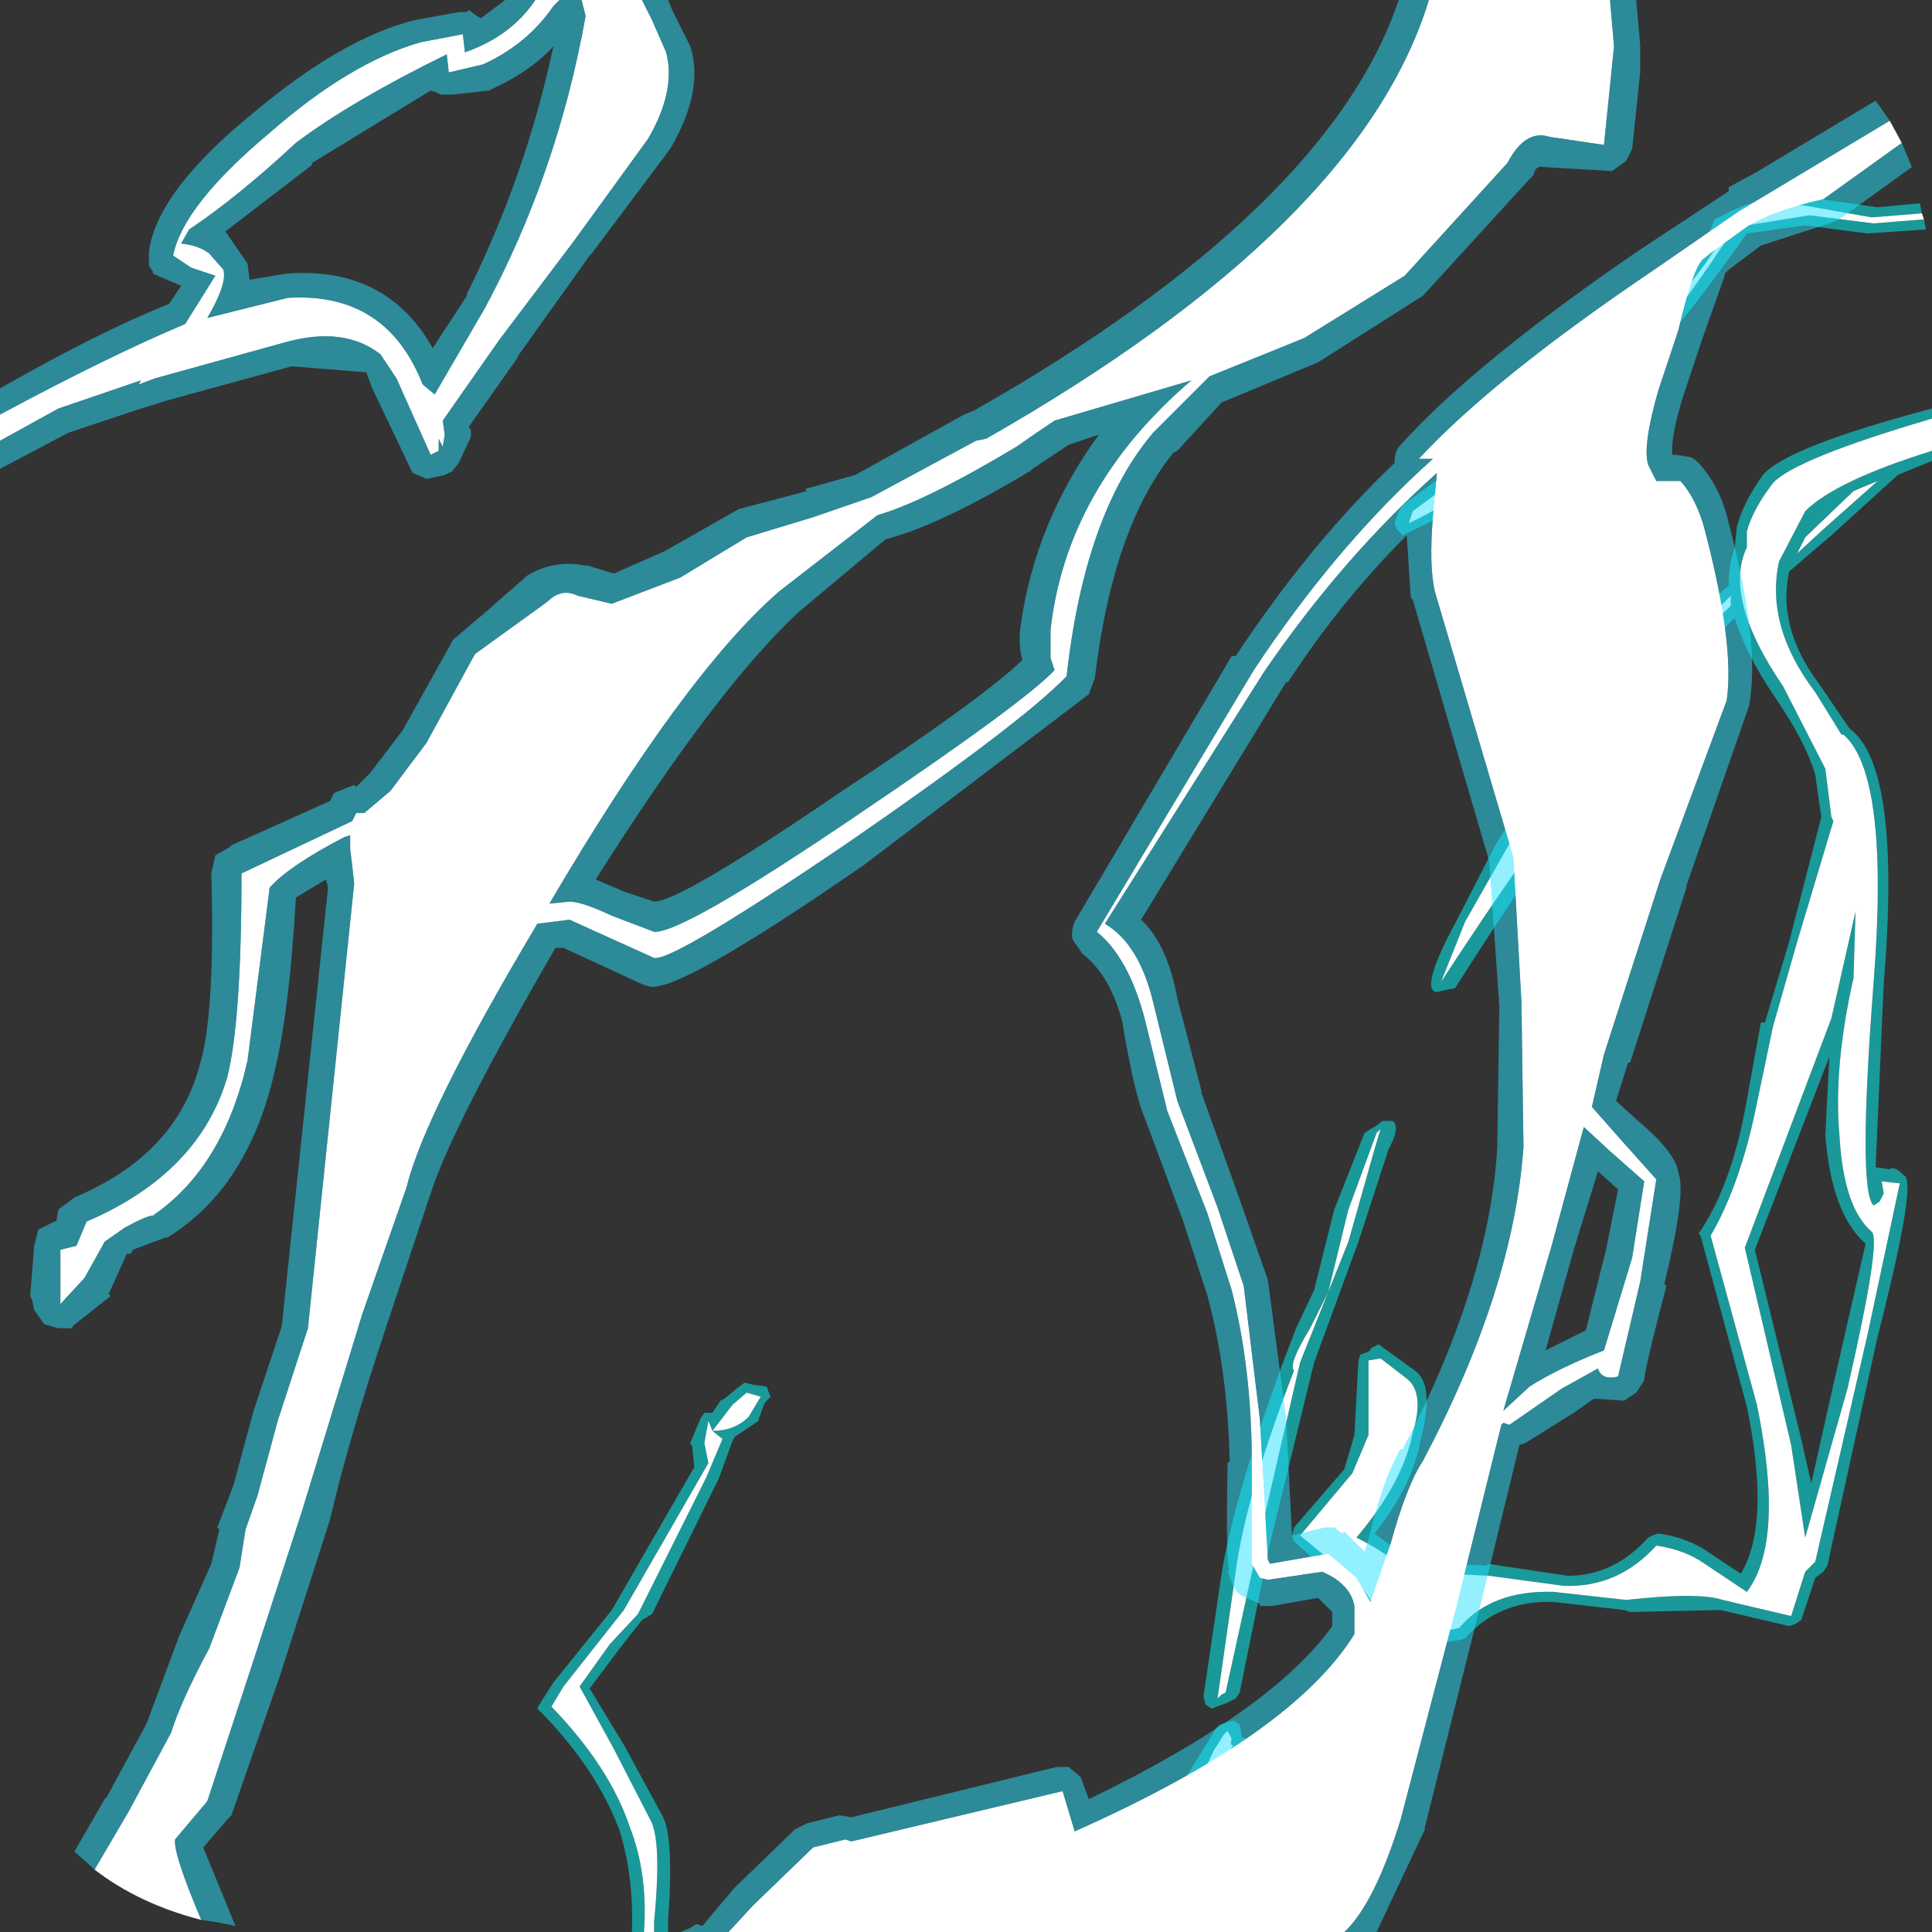 <?xml version="1.0" encoding="UTF-8" standalone="no"?>
<svg xmlns:ffdec="https://www.free-decompiler.com/flash" xmlns:xlink="http://www.w3.org/1999/xlink" ffdec:objectType="shape" height="48.0px" width="48.0px" xmlns="http://www.w3.org/2000/svg">
  <rect width="100%" height="100%" fill="#333333" stroke="none"/>
  <g transform="matrix(1.0, 0.0, 0.0, 1.0, 0.0, 0.0)">
    <path d="M47.8 5.45 L47.85 5.7 46.4 5.8 44.85 5.6 43.4 5.8 Q41.25 8.85 40.4 9.35 L40.25 9.4 Q39.75 9.5 39.2 10.1 36.95 12.35 35.05 13.2 L34.85 13.3 34.7 13.15 34.65 13.0 34.75 12.7 34.85 12.55 39.0 9.5 Q42.0 7.1 42.6 5.45 L42.7 5.4 42.8 5.35 Q43.8 4.8 44.9 4.9 L46.65 5.15 47.7 5.05 47.75 5.3 46.5 5.4 44.8 5.1 Q43.85 5.05 42.95 5.5 42.3 7.2 39.2 9.65 L35.1 12.7 35.0 13.0 Q36.75 12.2 38.95 10.05 39.65 9.3 40.25 9.2 41.1 8.7 43.1 5.65 L44.95 5.35 46.55 5.55 47.8 5.45 M48.0 11.2 L48.0 11.45 47.15 11.8 45.5 13.3 44.45 14.2 Q44.15 15.6 45.2 17.0 L45.95 18.1 Q47.25 19.05 46.8 24.45 L46.6 29.0 46.95 29.05 Q47.05 28.95 47.3 29.2 47.65 29.3 46.65 33.2 L45.4 38.9 45.3 39.05 45.1 39.2 44.75 40.25 44.6 40.35 44.45 40.4 42.75 40.0 40.5 40.05 40.35 40.0 38.6 39.8 Q37.25 39.75 36.4 40.7 L36.25 40.75 34.45 41.0 34.3 41.0 34.1 40.9 34.1 40.8 Q34.1 40.15 33.5 39.5 L32.15 38.3 32.1 38.15 32.15 37.95 33.4 36.5 33.65 35.65 33.75 33.8 33.8 33.65 33.95 33.6 34.05 33.55 34.05 33.5 34.25 33.4 35.15 34.05 Q35.65 34.4 35.3 35.75 35.1 36.9 34.15 38.1 L35.1 38.8 36.95 38.9 36.95 38.85 38.95 39.15 Q40.1 39.15 40.95 38.2 L41.05 38.15 41.2 38.1 Q41.95 38.2 42.5 38.6 L43.25 39.1 Q44.0 37.85 43.4 34.95 L42.25 30.7 42.2 30.65 42.3 30.5 Q43.0 29.4 43.35 27.6 L43.75 25.4 43.85 25.4 44.45 23.4 45.25 20.3 45.1 19.25 Q44.85 18.4 44.05 17.25 43.35 16.2 43.1 15.35 40.25 18.1 36.15 24.55 L35.9 24.6 35.7 24.65 Q35.25 24.6 36.2 22.85 L37.15 21.0 Q37.65 20.1 39.85 17.7 L39.9 17.65 42.6 14.85 42.95 14.55 Q42.95 14.0 43.1 13.6 L43.15 13.1 Q43.3 12.5 43.8 11.8 44.4 11.1 48.0 10.15 L48.0 10.4 Q44.6 11.4 44.05 12.0 43.55 12.65 43.4 13.2 L43.4 13.6 Q42.8 14.85 44.3 17.05 L45.35 19.1 45.5 20.3 45.55 20.4 44.65 23.4 44.05 25.5 43.6 27.65 Q43.2 29.5 42.5 30.7 L43.65 34.9 Q44.35 38.3 43.4 39.55 L42.35 38.85 Q41.85 38.5 41.15 38.4 40.2 39.45 38.85 39.4 L37.0 39.15 34.95 39.05 Q34.5 38.6 33.7 38.2 34.85 36.85 35.1 35.6 35.4 34.6 34.95 34.25 L34.3 33.75 34.0 33.8 34.0 35.65 33.6 36.6 32.3 38.15 33.7 39.3 Q34.35 40.0 34.4 40.8 L36.25 40.45 Q37.05 39.5 38.6 39.55 L40.4 39.75 Q42.2 39.55 42.8 39.75 L44.5 40.15 44.85 39.05 45.1 38.8 46.4 33.15 47.2 29.4 46.75 29.35 46.8 29.65 46.7 29.85 46.55 29.95 Q46.15 29.6 46.55 24.4 46.95 19.25 45.8 18.25 L45.75 18.25 45.1 17.2 Q43.85 15.55 44.2 13.95 L44.85 12.7 Q45.6 11.95 48.0 11.2 M46.05 12.2 L44.85 13.35 44.65 13.75 45.3 13.15 46.65 11.95 46.05 12.2 M43.0 14.8 L42.85 14.95 40.1 17.7 Q37.95 20.15 37.45 21.05 L36.4 22.9 35.8 24.4 Q40.1 17.8 43.0 15.05 L43.0 14.8 M46.1 22.65 L46.05 24.3 Q45.55 26.5 45.7 28.2 45.8 30.0 46.5 30.6 46.75 30.8 45.9 34.5 L44.85 38.2 44.5 35.9 43.35 31.0 45.5 25.3 46.1 22.65 M45.45 26.25 L43.6 31.05 44.75 35.75 45.0 36.85 45.55 34.4 46.35 30.9 Q45.5 30.15 45.35 28.2 L45.45 26.25 M16.0 48.0 L15.7 48.0 Q15.75 46.65 15.4 45.5 14.85 44.0 13.5 42.6 L13.35 42.45 13.4 42.35 13.75 41.8 15.2 40.0 17.25 36.45 17.2 35.95 17.15 35.85 17.4 35.25 17.5 35.1 17.7 35.1 17.9 34.8 18.0 34.75 18.3 34.5 18.5 34.35 18.7 34.4 19.05 34.45 19.1 34.6 19.15 34.7 19.0 34.85 18.85 35.25 18.85 35.3 18.25 35.7 18.2 35.8 17.85 36.75 16.2 40.1 15.95 40.25 15.4 40.95 14.65 41.95 15.5 43.35 16.45 45.1 Q16.75 45.6 16.6 47.7 L16.6 48.0 16.25 48.0 16.25 47.75 Q16.45 45.7 16.15 45.2 L15.25 43.45 14.4 41.9 15.15 40.85 15.85 40.1 17.55 36.7 17.95 35.75 17.7 35.55 Q18.25 35.55 18.6 35.2 L18.9 34.7 18.55 34.6 18.2 34.9 17.7 35.55 17.6 35.3 17.5 35.85 17.6 36.35 15.5 40.0 14.0 41.9 13.7 42.4 Q15.15 43.9 15.65 45.4 16.1 46.55 16.0 48.0 M34.2 28.15 L33.5 30.05 33.0 32.1 32.55 33.0 Q32.0 33.9 32.15 34.05 30.95 37.15 30.7 39.05 L30.25 42.2 30.35 42.1 30.45 42.05 31.25 38.4 32.3 33.85 33.5 30.85 34.15 28.55 34.3 28.05 34.2 28.15 M22.7 48.0 L21.9 48.0 22.75 47.65 Q26.5 46.25 29.5 44.25 L29.5 44.1 29.9 43.45 30.15 43.05 30.2 42.95 30.3 42.85 30.45 42.8 30.65 42.75 30.8 42.85 30.85 43.1 30.85 43.15 30.95 43.2 30.95 43.4 30.5 44.05 30.5 44.0 30.1 44.25 30.15 44.35 30.05 44.5 Q28.8 45.65 26.35 46.85 L23.8 48.0 23.25 48.0 26.2 46.65 Q28.65 45.5 29.8 44.4 26.65 46.4 22.8 47.95 L22.7 48.0 M34.6 27.85 Q34.8 28.0 34.5 28.55 L33.75 30.85 32.65 33.85 31.55 38.35 30.8 42.05 30.7 42.2 30.5 42.3 30.1 42.45 29.95 42.35 29.9 42.15 30.35 39.1 Q30.65 37.25 31.8 34.05 L32.2 33.0 32.65 32.05 33.15 30.05 33.9 28.15 34.05 28.05 34.15 28.0 34.35 27.85 34.6 27.85 M29.85 44.15 L30.25 43.95 30.65 43.35 Q30.55 43.4 30.6 43.2 L30.5 43.0 30.4 43.1 30.15 43.5 29.85 44.15" fill="#00ffff" fill-opacity="0.502" fill-rule="evenodd" stroke="none"/>
    <path d="M47.75 5.3 L47.8 5.45 46.55 5.55 44.95 5.35 43.1 5.65 Q41.1 8.7 40.25 9.2 39.65 9.3 38.95 10.05 36.75 12.2 35.0 13.0 L35.1 12.7 39.2 9.65 Q42.3 7.2 42.95 5.5 43.85 5.05 44.8 5.1 L46.5 5.4 47.75 5.3 M48.0 10.4 L48.0 11.2 Q45.6 11.95 44.85 12.7 L44.2 13.95 Q43.85 15.55 45.1 17.2 L45.75 18.25 45.8 18.25 Q46.95 19.25 46.55 24.4 46.15 29.6 46.55 29.95 L46.7 29.85 46.8 29.65 46.75 29.35 47.2 29.4 46.4 33.15 45.1 38.8 44.85 39.05 44.5 40.15 42.8 39.75 Q42.2 39.55 40.4 39.75 L38.6 39.55 Q37.05 39.5 36.25 40.45 L34.4 40.8 Q34.35 40.0 33.7 39.3 L32.3 38.15 33.6 36.6 34.0 35.65 34.0 33.8 34.3 33.75 34.95 34.25 Q35.4 34.6 35.1 35.6 34.85 36.85 33.7 38.2 34.5 38.6 34.95 39.05 L37.0 39.15 38.85 39.4 Q40.2 39.45 41.15 38.4 41.85 38.5 42.35 38.85 L43.4 39.55 Q44.35 38.3 43.65 34.9 L42.5 30.7 Q43.2 29.5 43.6 27.65 L44.05 25.5 44.65 23.4 45.55 20.4 45.5 20.3 45.35 19.1 44.3 17.05 Q42.8 14.85 43.4 13.6 L43.4 13.2 Q43.55 12.65 44.05 12.0 44.6 11.4 48.0 10.4 M43.0 14.8 L43.0 15.05 Q40.1 17.8 35.8 24.4 L36.4 22.9 37.45 21.05 Q37.95 20.15 40.1 17.7 L42.85 14.95 43.0 14.8 M46.05 12.2 L46.65 11.95 45.3 13.15 44.65 13.75 44.85 13.35 46.05 12.2 M46.1 22.65 L45.5 25.3 43.35 31.0 44.5 35.9 44.85 38.2 45.9 34.5 Q46.75 30.8 46.5 30.6 45.8 30.0 45.7 28.2 45.55 26.5 46.05 24.3 L46.1 22.65 M16.0 48.0 Q16.1 46.55 15.65 45.4 15.15 43.9 13.7 42.4 L14.0 41.9 15.5 40.0 17.6 36.35 17.5 35.85 17.6 35.3 17.7 35.55 18.2 34.9 18.55 34.6 18.9 34.7 18.6 35.2 Q18.25 35.55 17.7 35.55 L17.95 35.75 17.55 36.7 15.85 40.1 15.15 40.85 14.4 41.9 15.25 43.45 16.15 45.2 Q16.45 45.7 16.25 47.75 L16.25 48.0 16.0 48.0 M34.2 28.15 L34.3 28.05 34.15 28.55 33.5 30.85 32.3 33.85 31.25 38.4 30.45 42.05 30.35 42.1 30.25 42.2 30.7 39.05 Q30.95 37.15 32.15 34.05 32.0 33.9 32.55 33.0 L33.0 32.1 33.5 30.05 34.2 28.15 M22.7 48.0 L22.8 47.95 Q26.65 46.4 29.8 44.4 28.65 45.5 26.2 46.65 L23.25 48.0 22.7 48.0 M29.85 44.15 L30.15 43.5 30.4 43.1 30.5 43.0 30.6 43.2 Q30.55 43.4 30.65 43.35 L30.25 43.95 29.85 44.15" fill="#ffffff" fill-rule="evenodd" stroke="none"/>
    <path d="M47.25 3.55 L45.3 4.95 Q44.15 5.2 43.45 5.6 L42.55 6.25 42.3 6.45 Q42.05 6.7 41.7 8.2 L41.2 9.7 Q40.8 11.1 40.95 11.55 L41.15 11.95 41.25 11.95 41.75 11.95 Q42.15 12.4 42.35 13.15 43.1 16.0 42.9 17.4 L41.25 21.85 39.85 26.2 39.55 27.5 40.3 28.35 41.15 29.3 40.75 31.85 40.2 34.2 Q39.8 34.3 39.7 34.0 L38.8 34.5 37.5 35.4 37.35 35.35 37.3 35.4 36.2 39.85 34.8 45.2 Q34.15 47.3 33.4 48.0 L18.1 48.0 18.7 47.35 20.2 45.9 21.0 45.7 21.15 45.75 26.4 44.5 26.7 45.5 Q32.1 43.1 33.65 40.6 L33.65 39.9 Q33.55 39.35 32.85 39.05 L31.5 39.25 31.3 39.2 31.1 38.85 31.1 36.35 Q31.1 34.0 30.6 32.05 L30.0 30.15 29.0 27.6 28.45 25.35 Q28.05 23.8 27.25 23.15 L31.15 16.65 Q33.2 13.55 35.6 11.4 L35.45 11.4 35.25 11.4 Q37.1 9.4 41.1 6.7 L43.2 5.25 43.95 4.8 46.95 3.0 47.25 3.55 M5.0 47.7 Q3.45 47.3 2.35 46.45 L3.2 45.0 4.25 43.05 Q4.5 42.25 5.2 40.95 L5.95 38.95 6.1 38.0 6.4 37.15 6.9 35.3 7.65 33.0 8.8 21.95 8.75 21.5 8.7 21.1 8.7 20.75 8.55 20.8 Q7.2 21.5 6.7 22.05 L6.15 26.35 Q5.55 29.0 3.8 30.2 3.65 30.2 3.1 30.5 L2.6 30.85 2.1 31.75 1.5 32.4 1.5 32.1 1.5 31.05 1.9 30.95 2.15 30.35 Q4.95 29.15 5.65 26.75 6.0 25.35 6.0 21.7 L8.75 20.4 8.85 20.2 9.05 20.2 9.7 19.65 10.6 18.45 11.8 16.25 12.7 15.6 13.6 14.95 Q13.95 14.6 14.35 14.8 L15.2 15.0 16.9 14.35 18.55 13.35 20.2 12.85 21.65 12.35 24.25 10.95 24.5 10.9 Q33.8 5.6 35.5 0.0 L40.0 0.0 40.1 1.15 39.85 3.6 38.5 3.4 Q37.9 3.2 37.45 4.05 L34.9 6.85 32.4 8.4 30.05 9.35 28.65 10.75 Q26.95 12.75 26.5 16.8 25.4 17.95 21.05 20.95 16.7 23.9 16.25 23.8 L14.15 22.85 13.35 22.95 Q10.55 27.65 10.1 29.5 L9.0 32.65 7.5 37.55 6.25 41.4 5.15 44.75 4.35 45.7 Q4.3 46.05 5.0 47.7 M40.85 29.35 L40.0 28.6 39.35 28.0 38.55 30.95 37.35 35.05 38.0 34.45 Q38.7 34.0 39.85 33.55 L40.55 31.25 40.85 29.35 M26.2 10.45 Q25.75 10.75 25.25 11.1 23.0 12.45 21.8 12.8 L19.35 14.7 Q17.0 16.75 13.65 22.45 L14.15 22.4 Q14.45 22.4 15.2 22.75 L16.25 23.15 Q16.95 23.2 21.3 20.25 25.45 17.45 26.2 16.65 L26.1 16.35 26.1 15.65 Q26.5 12.1 29.6 9.45 L26.2 10.45 M35.6 12.85 L35.7 11.75 Q33.35 13.85 31.4 16.7 L27.45 22.95 Q28.3 23.45 28.65 24.9 L29.25 27.35 30.25 30.0 30.9 31.95 31.3 35.25 31.5 38.75 31.55 38.85 33.0 38.6 33.7 39.2 34.05 39.8 34.55 38.35 Q34.95 36.9 35.35 36.3 37.6 32.05 37.85 28.5 L37.8 24.9 37.6 21.3 35.65 14.7 Q35.5 14.05 35.6 12.85 M15.95 0.0 L16.2 0.5 16.55 1.3 Q16.8 2.25 16.1 3.45 L14.25 6.0 12.4 8.45 11.0 10.45 11.05 10.8 11.0 11.1 10.9 10.9 10.9 11.2 10.7 11.3 9.85 9.4 9.45 8.8 Q8.55 8.1 7.1 8.5 L3.85 9.4 3.45 9.55 3.5 9.45 1.45 10.15 0.0 10.95 0.0 10.3 Q2.7 8.85 4.6 8.05 L5.35 6.85 4.75 6.65 4.3 6.35 Q4.55 5.1 6.7 3.3 8.7 1.55 10.45 1.05 L11.5 0.85 11.55 1.3 Q12.7 0.9 13.3 0.0 L13.9 0.0 13.75 0.15 Q13.1 1.1 12.0 1.6 L11.15 1.8 11.1 1.35 Q8.75 2.5 7.35 3.55 5.9 4.9 4.7 5.7 L4.5 6.05 Q4.95 6.1 5.2 6.3 L5.55 6.7 Q5.65 7.05 5.15 7.9 L7.15 7.4 Q9.6 7.25 10.5 9.55 L10.8 9.8 12.05 7.65 Q13.85 4.3 14.55 0.4 L14.45 0.0 15.95 0.0" fill="#ffffff" fill-rule="evenodd" stroke="none"/>
    <path d="M47.25 3.55 L47.5 4.15 45.7 5.45 45.45 5.55 43.75 6.1 42.95 6.7 42.85 6.8 42.85 6.85 42.3 8.4 41.8 9.9 Q41.5 10.9 41.55 11.3 L41.65 11.3 41.95 11.35 Q42.05 11.35 42.2 11.5 42.75 12.1 42.95 13.0 43.75 16.05 43.45 17.55 L41.9 22.0 41.9 22.05 40.5 26.4 40.45 26.4 40.15 27.35 40.7 27.85 Q41.65 28.65 41.7 29.15 41.9 29.65 41.35 31.9 L41.4 31.95 Q40.85 34.05 40.85 34.3 L40.65 34.6 40.35 34.8 39.6 34.75 39.1 35.1 37.9 35.85 37.75 35.9 36.75 40.0 35.4 45.4 35.4 45.45 34.2 48.0 33.4 48.0 Q34.15 47.3 34.8 45.2 L36.2 39.85 37.3 35.4 37.35 35.35 37.5 35.4 38.8 34.5 39.7 34.0 Q39.8 34.3 40.2 34.2 L40.75 31.85 41.15 29.3 40.3 28.35 39.55 27.5 39.85 26.2 41.25 21.85 42.9 17.4 Q43.1 16.0 42.35 13.15 42.15 12.4 41.75 11.95 L41.25 11.95 41.15 11.95 40.95 11.55 Q40.8 11.1 41.2 9.7 L41.7 8.2 Q42.05 6.7 42.3 6.45 L42.55 6.25 43.45 5.6 Q44.15 5.2 45.3 4.95 L47.25 3.55 M18.1 48.0 L16.9 48.0 17.15 47.9 17.3 47.8 17.45 47.85 18.25 46.9 19.75 45.45 20.05 45.3 20.85 45.1 21.15 45.15 26.25 43.9 26.55 43.9 26.85 44.15 27.05 44.7 Q31.6 42.5 33.1 40.4 L33.1 40.05 32.75 39.7 31.6 39.9 31.3 39.9 31.3 39.85 31.1 39.75 31.05 39.75 31.0 39.7 Q30.65 39.65 30.5 39.0 L30.55 39.05 Q30.45 38.85 30.5 36.35 L30.55 36.3 Q30.5 34.05 30.0 32.2 L29.4 30.35 28.45 27.8 Q28.2 27.25 27.9 25.5 L27.9 25.45 Q27.6 24.25 26.9 23.7 L26.65 23.35 Q26.6 23.15 26.7 22.9 L30.6 16.3 30.7 16.3 Q32.55 13.5 34.65 11.5 L34.65 11.45 Q34.65 11.2 34.8 11.05 36.65 9.0 40.75 6.2 L42.95 4.75 42.95 4.65 43.6 4.3 46.6 2.5 46.95 3.0 43.95 4.8 43.2 5.25 41.1 6.7 Q37.1 9.4 35.25 11.4 L35.45 11.4 35.6 11.4 Q33.2 13.55 31.15 16.65 L27.25 23.15 Q28.05 23.8 28.45 25.35 L29.0 27.6 30.0 30.15 30.6 32.05 Q31.1 34.0 31.1 36.35 L31.1 38.85 31.3 39.2 31.5 39.25 32.85 39.05 Q33.55 39.35 33.65 39.9 L33.65 40.6 Q32.1 43.1 26.7 45.5 L26.4 44.5 21.15 45.75 21.0 45.7 20.2 45.9 18.7 47.35 18.1 48.0 M40.0 0.0 L40.1 0.0 40.65 0.0 40.75 1.1 40.75 1.8 40.55 3.7 40.4 4.0 40.05 4.25 38.35 4.15 Q38.15 4.1 38.1 4.35 L38.0 4.45 35.35 7.35 32.75 9.0 30.35 10.0 29.25 11.2 29.15 11.25 Q27.65 13.1 27.2 16.85 L27.05 17.25 21.45 21.5 Q16.75 24.75 16.1 24.5 L15.95 24.45 14.0 23.55 13.8 23.55 Q11.25 27.95 10.7 29.65 L9.6 32.95 Q8.65 35.8 8.2 37.75 L6.95 41.65 5.75 45.1 5.65 45.2 5.05 45.9 5.85 47.85 5.35 47.75 5.0 47.7 Q4.3 46.05 4.35 45.7 L5.15 44.75 6.25 41.4 7.5 37.55 9.0 32.65 10.1 29.5 Q10.55 27.65 13.35 22.95 L14.15 22.85 16.25 23.8 Q16.7 23.9 21.05 20.95 25.4 17.95 26.5 16.8 26.95 12.75 28.65 10.75 L30.05 9.35 32.4 8.4 34.9 6.85 37.45 4.05 Q37.9 3.2 38.5 3.4 L39.85 3.6 40.1 1.15 40.0 0.0 M2.35 46.45 L1.85 46.0 2.6 44.7 2.65 44.65 3.6 42.9 3.65 42.8 4.45 40.65 5.25 38.85 5.45 38.0 5.4 37.95 5.8 36.9 6.3 35.05 7.0 32.95 8.15 22.05 8.1 21.85 7.35 22.3 Q7.2 25.0 6.85 26.5 6.2 29.5 4.15 30.75 L4.1 30.75 3.3 31.05 3.25 31.15 3.15 31.15 2.7 32.15 2.75 32.2 1.8 32.95 1.8 33.0 1.45 33.0 1.1 32.9 0.85 32.55 0.8 32.3 0.75 32.2 0.85 30.95 0.95 30.55 1.35 30.35 1.4 30.35 1.45 30.05 1.85 29.75 Q4.35 28.7 4.95 26.5 5.35 25.25 5.25 21.7 L5.35 21.25 5.7 21.05 5.75 21.0 8.2 19.9 8.3 19.7 8.8 19.5 8.85 19.55 9.2 19.2 10.0 18.15 11.2 16.0 11.25 15.9 12.25 15.05 12.3 15.0 13.1 14.3 Q13.75 13.9 14.55 14.05 L14.6 14.05 15.25 14.25 16.5 13.7 18.35 12.65 20.05 12.2 20.0 12.15 21.25 11.8 23.95 10.3 24.2 10.2 Q33.0 5.2 34.75 0.0 L35.5 0.0 Q33.8 5.6 24.5 10.9 L24.25 10.95 21.65 12.35 20.2 12.85 18.55 13.35 16.9 14.35 15.2 15.0 14.35 14.8 Q13.95 14.6 13.6 14.95 L12.7 15.6 11.8 16.25 10.6 18.45 9.7 19.65 9.05 20.2 8.85 20.2 8.75 20.4 6.0 21.7 Q6.0 25.35 5.65 26.75 4.95 29.15 2.15 30.35 L1.9 30.95 1.5 31.05 1.5 32.1 1.5 32.4 2.1 31.75 2.6 30.85 3.1 30.5 Q3.65 30.2 3.8 30.2 5.55 29.0 6.15 26.35 L6.7 22.05 Q7.2 21.5 8.55 20.8 L8.7 20.75 8.7 21.1 8.75 21.5 8.8 21.95 7.65 33.0 6.9 35.3 6.4 37.15 6.1 38.0 5.95 38.95 5.2 40.95 Q4.5 42.25 4.25 43.05 L3.2 45.0 2.35 46.45 M40.85 29.35 L40.55 31.25 39.85 33.55 Q38.7 34.0 38.0 34.45 L37.35 35.05 38.55 30.95 39.35 28.0 40.0 28.6 40.85 29.35 M25.65 11.65 L25.6 11.7 Q23.35 13.05 22.0 13.4 L19.85 15.2 Q17.8 17.1 14.8 21.85 L15.5 22.15 16.25 22.4 Q16.9 22.4 20.85 19.7 24.35 17.4 25.4 16.4 25.3 16.05 25.35 15.6 25.7 13.0 27.3 10.8 L26.55 11.05 25.65 11.65 M35.6 12.85 Q35.5 14.05 35.65 14.7 L37.6 21.3 37.8 24.9 37.85 28.5 Q37.6 32.05 35.35 36.3 34.95 36.9 34.55 38.35 L34.05 39.8 33.7 39.2 33.0 38.6 31.55 38.85 31.5 38.75 31.3 35.25 30.9 31.95 30.25 30.0 29.25 27.35 28.65 24.9 Q28.3 23.45 27.45 22.95 L31.4 16.7 Q33.35 13.85 35.7 11.75 L35.6 12.85 M26.2 10.45 L29.6 9.45 Q26.5 12.1 26.1 15.65 L26.1 16.35 26.2 16.65 Q25.45 17.45 21.3 20.25 16.95 23.2 16.25 23.15 L15.2 22.75 Q14.45 22.4 14.15 22.4 L13.65 22.45 Q17.0 16.75 19.35 14.7 L21.8 12.8 Q23.0 12.45 25.25 11.1 25.75 10.75 26.2 10.45 M34.95 13.3 Q33.3 14.95 32.0 16.95 L31.95 16.95 28.35 22.85 Q29.0 23.45 29.25 24.8 L29.85 27.1 29.85 27.15 30.8 29.8 31.5 31.8 31.95 35.2 32.1 38.15 32.9 37.95 33.15 37.95 33.35 38.1 33.4 38.05 33.9 38.55 34.0 38.25 Q34.35 36.75 34.8 36.0 L34.85 36.0 Q37.0 31.9 37.2 28.5 L37.2 28.45 37.25 25.0 37.0 21.4 35.1 14.9 35.05 14.85 34.95 13.3 M15.95 0.0 L16.6 0.0 16.7 0.25 17.15 1.15 Q17.5 2.25 16.65 3.7 L14.7 6.3 14.65 6.35 12.9 8.8 12.85 8.9 11.65 10.6 11.7 10.7 11.7 10.85 11.4 11.5 11.2 11.75 11.25 11.7 11.05 11.8 10.6 11.9 10.25 11.75 9.25 9.65 9.1 9.25 7.25 9.1 4.15 9.95 3.35 10.2 1.7 10.75 0.0 11.65 0.0 10.95 1.45 10.15 3.5 9.45 3.45 9.55 3.85 9.4 7.1 8.5 Q8.55 8.1 9.45 8.8 L9.85 9.4 10.7 11.3 10.9 11.2 10.9 10.9 11.0 11.1 11.05 10.8 11.0 10.45 12.4 8.45 14.25 6.0 16.1 3.45 Q16.8 2.25 16.55 1.3 L16.2 0.5 15.95 0.0 M0.0 10.3 L0.0 9.65 Q2.45 8.25 4.2 7.55 L4.5 7.1 3.8 6.8 3.8 6.75 3.7 6.6 3.7 6.25 Q3.9 4.75 6.3 2.8 8.5 0.95 10.3 0.5 L11.4 0.3 11.6 0.3 11.65 0.25 11.85 0.4 11.95 0.45 12.55 0.0 13.3 0.0 Q12.7 0.9 11.55 1.3 L11.5 0.85 10.45 1.05 Q8.7 1.55 6.7 3.3 4.55 5.1 4.3 6.35 L4.75 6.65 5.35 6.85 4.6 8.05 Q2.7 8.85 0.0 10.3 M13.9 0.0 L14.45 0.0 14.55 0.4 Q13.85 4.3 12.05 7.65 L10.8 9.8 10.5 9.55 Q9.6 7.25 7.15 7.4 L5.15 7.9 Q5.65 7.05 5.55 6.7 L5.2 6.3 Q4.95 6.1 4.5 6.05 L4.7 5.7 Q5.9 4.9 7.35 3.55 8.75 2.5 11.1 1.35 L11.15 1.8 12.0 1.6 Q13.1 1.1 13.75 0.15 L13.9 0.0 M10.85 2.3 L10.7 2.25 7.75 4.05 7.75 4.1 5.6 5.75 6.15 6.55 6.2 6.95 7.1 6.8 Q9.6 6.6 10.75 8.65 L11.6 7.35 11.6 7.3 Q13.05 4.4 13.75 1.15 13.2 1.75 12.35 2.15 L12.15 2.25 11.25 2.35 10.95 2.35 10.85 2.3 M39.7 29.1 L39.1 31.05 38.4 33.55 39.4 33.05 39.9 31.05 40.2 29.55 39.7 29.1" fill="#27e1ff" fill-opacity="0.502" fill-rule="evenodd" stroke="none"/>
  </g>
</svg>

